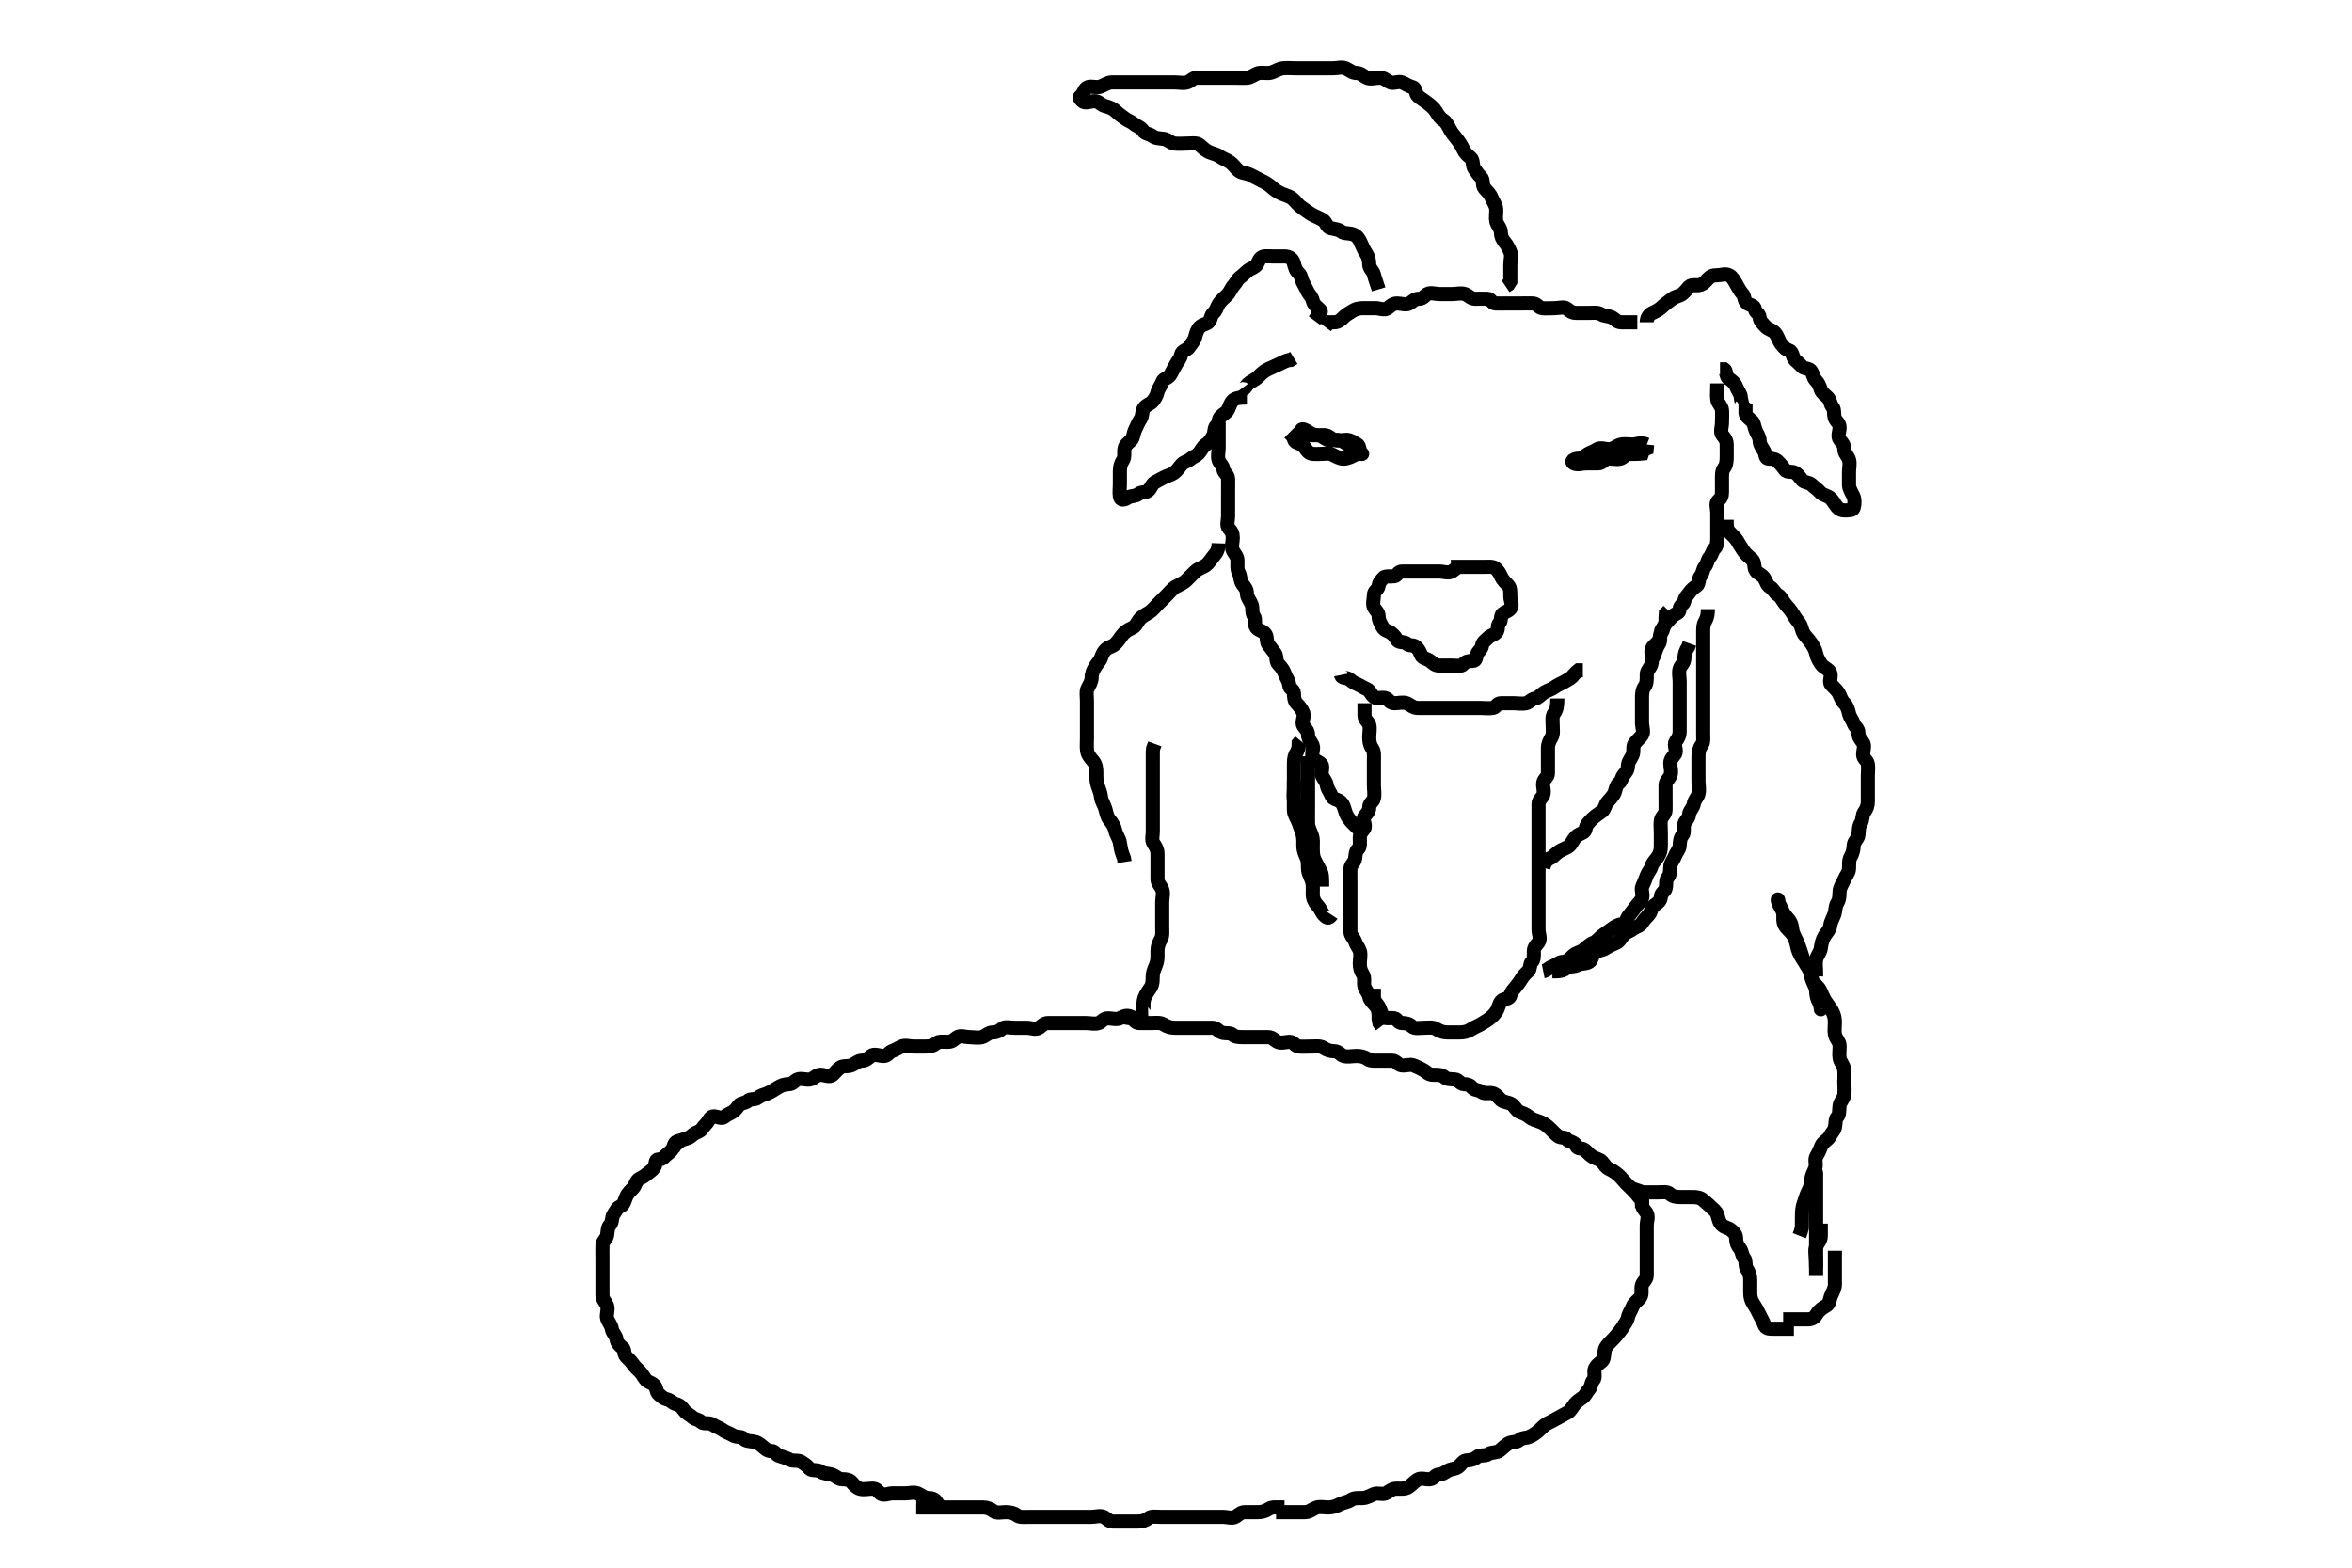 <svg width="500" height="333.333" xmlns="http://www.w3.org/2000/svg" xmlns:svg="http://www.w3.org/2000/svg" xmlns:xlink="http://www.w3.org/1999/xlink">
 <!-- Created with SVG-edit - http://svg-edit.googlecode.com/ -->
 <g display="inline" class="layer">
  <title>Layer 1</title>
  <path t="0,108,165,169,217,224,269,285,296,312,321,345,362,372,380,405,413,425,433,448,464,473,489,500,512,525,532,541,549,553,579,584,600,612,621,629,663,668,689,704,713,757,790,797,833,876,877,945,962,984,996,1005,1021,1046,1064,1080,1105,1115,1139,1156,1173,1180,1195,1201,1216,1232,1242,1242,1263,1279,1284,1300,1310,1321,1330,1347,1353,1369,1380,1389,1396,1413,1421,1437,1440,1440,1465,1481,1488,1500,1509,1522,1532,1532,1557,1564,1580,1584,1600,1612,1630,1637,1653,1664,1668,1684,1705,1713,1729,1753,1764,1773,1805,1825,1842,1865,1881,1885,1909,1925,1945,1963,1979,2001,2013,2045,2052,2073,2141,2197,2233,2256,2269,2300,2308,2316,2331,2336,2347,2353,2369,2380,2389,2405,2429,2457,2473,2497,2549,2565,2594,2677,2695,2704,2713,2713" d="M265.071,84.524C263.424,84.524 262.604,84.649 262.076,85.171C261.58,85.661 261.423,86.315 261.071,87.098C260.797,87.71 259.982,88.058 259.497,88.56C258.94,89.136 259.069,90.095 258.571,90.524C258.069,90.957 258.28,91.999 257.85,92.745C257.418,93.495 257.039,94.104 256.355,94.522C255.65,94.955 255.341,95.861 254.787,96.438C254.248,97.001 253.713,97.071 253.073,97.609C252.442,98.14 251.728,98.161 251.157,98.808C250.616,99.421 250.261,100.063 249.571,100.545C248.886,101.023 248.143,101.142 247.424,101.524C246.811,101.849 246.239,102.127 245.497,102.56C244.805,102.964 244.731,103.817 244.071,104.357C243.503,104.823 242.538,104.564 242.051,105.024C241.469,105.572 240.491,105.36 239.787,105.808C238.976,106.324 238.215,106.471 238.071,105.545C237.934,104.656 238.071,103.819 238.071,102.96C238.071,102.024 238.071,101.098 238.071,100.24C238.071,99.302 238.244,98.563 238.719,97.876C239.205,97.174 238.876,96.149 239.072,95.302C239.253,94.52 239.941,94.137 240.497,93.56C240.978,93.06 240.889,92.235 241.293,91.424C241.645,90.718 241.938,89.873 242.424,89.171C242.928,88.443 242.708,87.612 243.129,86.881C243.596,86.07 244.608,85.928 245.071,85.302C245.537,84.674 245.87,84.221 246.071,83.357C246.254,82.577 246.818,82.061 247.073,81.24C247.31,80.474 248.477,80.417 248.905,79.524C249.222,78.862 249.613,78.175 250.071,77.357C250.463,76.659 250.925,76.29 251.072,75.424C251.216,74.573 252.363,74.458 252.787,73.808C253.247,73.103 253.862,72.521 254.071,71.69C254.271,70.899 254.472,70.126 255.071,69.525C255.672,68.924 256.643,68.953 257.071,68.302C257.555,67.569 257.327,67.142 257.986,66.522C258.595,65.949 258.611,65.411 259.071,64.645C259.483,63.962 260.238,63.357 260.905,62.69C261.497,62.098 261.735,61.251 262.293,60.645C262.855,60.035 263.008,59.427 263.646,58.949C264.356,58.418 264.706,57.99 265.293,57.524C265.904,57.038 266.285,57.099 266.95,56.524C267.499,56.049 267.464,55.332 268.07,54.808C268.606,54.345 269.571,54.524 270.497,54.524C271.424,54.524 272.293,54.522 273.157,54.524C274.076,54.526 274.818,55.07 275.035,55.913C275.277,56.847 275.459,57.539 276.097,58.098C276.686,58.616 276.639,59.523 277.071,60.24C277.449,60.866 277.674,61.461 278.071,62.171C278.401,62.76 278.861,63.048 279.071,63.949C279.217,64.573 279.625,65.015 280.238,65.524C280.88,66.056 281.07,66.438 280.238,66.69L279.905,67.524L279.424,68.167" id="svg_1" stroke-width="3" stroke="#000" fill="none"/>
  <path t="3806,3841,3881,3888,3905,3905,3913,3917,3917,3925,3933,3942,3942,3948,3957,3965,3970" d="M264.071,82.524C264.497,83.098 264.766,82.15 265.355,81.609C266.031,80.988 266.776,80.819 267.471,80.124C268.071,79.524 268.656,78.929 269.471,78.549C270.356,78.137 271.108,77.787 271.871,77.44C272.726,77.051 273.471,76.56 274.367,76.519L275.057,76.098" id="svg_2" stroke-width="3" stroke="#000" fill="none"/>
  <path t="5108,5169,5213,5241,5257,5264,5297,5317,5340,5349,5365,5400,5429,5463,5468,5497,5515,5537,5549,5564,5589,5625,5665,5693,5716,5745,5753,5793,5821,5837,5852,5881,5913,5949,5973,6009,6041,6057,6068,6084,6092,6120,6169,6205,6212,6222,6248,6265,6289,6305,6333,6357,6373,6401,6417,6432,6444,6477,6505,6521,6531,6563,6589,6605,6620,6633,6642,6657,6681,6692,6709,6749,6785,6821,6830,6836,6878,6898,6906,6930,6938,6949,6973,6980,7025" d="M348.071,68.524C346.424,68.524 345.497,68.526 344.646,68.524C343.719,68.522 343.277,67.803 342.719,67.524C341.886,67.107 341.108,67.286 340.355,66.808C339.652,66.36 338.646,66.524 337.787,66.524C336.85,66.524 335.987,66.524 335.07,66.524C334.193,66.524 333.753,66.16 333.071,65.609C332.511,65.156 331.424,65.524 330.497,65.524C329.646,65.524 328.714,65.615 327.85,65.524C327.058,65.44 326.791,64.567 325.905,64.524C325.015,64.481 324.124,64.524 323.238,64.524C322.424,64.524 321.497,64.524 320.571,64.524C319.719,64.524 318.787,64.554 317.905,64.524C317.07,64.495 317.068,63.552 316.193,63.524C315.356,63.496 314.497,63.529 313.571,63.524C312.646,63.518 312.196,62.792 311.424,62.528C310.547,62.229 309.646,62.524 308.719,62.524C307.787,62.524 306.905,62.524 306.035,62.524C305.129,62.524 304.134,62.126 303.424,62.524C302.836,62.853 302.571,63.524 301.646,63.524C300.719,63.524 300.347,64.063 299.719,64.467C298.934,64.971 297.905,64.524 297.014,64.524C296.124,64.524 295.699,64.987 295.035,65.513C294.347,66.059 293.238,65.524 292.424,65.524C291.497,65.524 290.646,65.524 289.719,65.524C288.85,65.524 288.086,65.73 287.424,66.171C286.656,66.683 286.122,66.925 285.571,67.503C285.104,67.994 284.497,68.513 283.646,68.524L282.719,68.528L282.092,69.024L281.719,69.524" id="svg_3" stroke-width="3" stroke="#000" fill="none"/>
  <path t="8006,8125,8147,8169,8177,8177,8196,8201,8214,8220,8231,8237,8252,8269,8273,8296,8305,8320,8357,8381,8401,8417,8434,8457,8468,8529,8597,8657,8665,8681,8697,8717,8740,8748,8764,8779,8784,8800,8810,8834,8845,8853,8870,8885,8901,8933,8937,8937,8946,8952,8965,8974,8997,9004,9020,9032,9041,9048,9073,9081,9092,9109,9120,9126,9133,9148,9157,9169,9180,9200,9210,9216,9231,9237,9264,9280,9280,9297,9337,9344,9365,9389,9405,9425,9442,9457,9478,9497,9501,9517,9538,9547,9565,9571,9585,9605,9637,9637,9664,9668,9696,9732,9757,9909,9936,9944,9965,9969,9989,9998,10037,10041,10057,10073,10097,10105,10118,10125,10148,10165,10170,10201,10226,10230,10268,10277,10286,10305,10329,10365,10381,10413,10433,10449,10464,10517,10524,10541,10569,10577,10600,10610,10630,10647,10669,10681,10698,10704,10713,10730,10757" d="M350.071,68.524C350.071,67.645 350.494,66.887 351.293,66.524C352.118,66.149 352.773,65.794 353.424,65.171C354.111,64.514 354.755,64.126 355.429,63.576C356.131,63.004 357.046,62.967 357.646,62.488C358.352,61.924 358.608,61.431 359.107,60.949C359.684,60.393 360.703,60.843 361.571,60.524C362.188,60.297 362.566,59.855 363.071,59.302C363.609,58.715 364.129,58.524 365.035,58.524C365.905,58.524 366.844,58.094 367.646,58.56C368.339,58.962 368.637,59.624 369.071,60.357C369.496,61.074 369.865,61.89 370.424,62.467C370.934,62.992 370.718,63.955 371.355,64.438C372.105,65.008 372.951,64.883 373.071,65.745C373.181,66.534 373.981,66.585 374.071,67.498C374.157,68.369 374.697,68.707 375.238,69.357C375.812,70.047 376.719,70.089 377.367,70.824C377.951,71.486 378.114,72.407 378.571,73.024C379.126,73.771 379.534,74.271 380.355,74.525C381.121,74.762 380.998,75.947 381.571,76.503C382.022,76.94 382.64,77.436 383.071,77.949C383.507,78.467 384.619,78.259 385.014,78.881C385.519,79.674 385.438,80.317 386.014,80.876C386.54,81.387 386.785,81.995 387.076,82.876C387.312,83.59 388.104,84.054 388.571,84.545C389.122,85.123 389.082,86.014 389.571,86.545C390.072,87.088 389.75,88.086 390.082,88.949C390.348,89.639 391.071,89.949 391.071,90.876C391.071,91.745 390.545,92.805 391.107,93.513C391.651,94.198 392.071,94.581 392.071,95.524C392.071,96.402 392.81,96.907 393.071,97.745C393.329,98.569 393.071,99.524 393.071,100.402C393.071,101.24 393.071,102.171 393.071,103.092C393.071,103.818 393.528,104.574 393.95,105.402C394.303,106.096 394.303,107.13 394.071,107.949C393.888,108.598 392.85,108.534 391.972,108.524C391.05,108.513 390.559,107.911 390.067,107.171C389.625,106.506 389.232,105.844 388.497,105.534C387.713,105.204 387.251,105.058 386.787,104.522C386.263,103.916 385.649,103.596 385.092,103.024C384.657,102.576 383.66,102.679 383.107,102.098C382.654,101.622 382.386,101.028 381.719,100.581C380.996,100.096 379.866,100.538 379.424,99.876C378.911,99.109 378.542,98.767 378.071,98.24C377.572,97.681 376.986,97.524 376.07,97.524C375.193,97.524 375.436,96.709 375.035,95.949C374.639,95.197 374.071,94.581 374.071,93.69C374.071,92.876 373.456,92.181 373.157,91.325C372.879,90.531 372.905,89.919 372.355,89.438C371.645,88.816 371.157,88.522 371.071,87.819L371.071,86.881L370.497,86.524L369.571,86.524" id="svg_4" stroke-width="3" stroke="#000" fill="none"/>
  <path t="11578,11662,11689,11704,11713,11720,11746,11773,11781,11805,11815,11833,11894,11936" d="M370.071,86.524C370.646,86.098 370.122,85.356 370.071,84.467C370.029,83.719 369.397,83.006 369.071,82.171C368.746,81.336 368.113,80.947 367.497,80.488C366.854,80.009 367.071,78.876 366.571,78.524L365.646,78.524" id="svg_5" stroke-width="3" stroke="#000" fill="none"/>
  <path t="12535,12698,12705,12729,12753,12762,12773,12789,12814,12833,12865,12881,12885,12901,12926,12949,12963,12968,13002,13021,13062,13069,13080,13129,13173,13209,13225,13257,13280,13294,13309,13325,13336,13385,13414,13464,13513,13573,13610,13626,13646,13663,13694,13701,13720,13732,13747,13764,13769,13781,13830,13837,13881,13909,13926,13957,13957,13993,14010,14053,14085,14115,14128,14147,14205,14213,14277,14301,14354,14369,14390,14462,14473,14489,14498,14515,14521,14534,14541,14541" d="M365.071,81.524C365.071,83.134 364.955,84.096 365.071,84.949C365.183,85.768 366.01,86.395 366.071,87.171C366.144,88.096 366.071,89.024 366.071,89.876C366.071,90.808 365.618,91.883 366.157,92.522C366.687,93.153 367.071,93.69 367.071,94.545C367.071,95.44 367.071,96.24 367.071,97.171C367.071,98.024 366.997,98.895 366.497,99.549C366.005,100.193 366.071,101.098 366.071,102.024C366.071,102.876 366.071,103.808 366.071,104.69C366.071,105.581 365.845,105.95 365.193,106.524C364.648,107.004 365.071,108.171 365.071,109.024C365.071,109.949 365.071,110.808 365.071,111.745C365.071,112.609 365.071,113.528 365.071,114.402C365.071,115.24 365.019,116.109 364.571,116.545C363.999,117.102 363.934,117.98 363.424,118.519C362.958,119.012 362.953,119.921 362.424,120.519C361.975,121.027 362.012,121.983 361.497,122.513C361.034,122.99 361.271,124.137 360.719,124.524C360.038,125.001 359.577,125.348 359.071,126.098C358.705,126.643 358.2,126.959 358.071,127.808C357.959,128.549 357.072,128.609 357.071,129.503C357.071,130.402 356.265,130.4 355.646,130.949C354.944,131.572 354.789,131.907 354.129,132.528C353.491,133.129 353.737,133.815 353.193,134.524C352.68,135.192 353.153,136.222 352.646,136.949C352.147,137.666 351.986,138.41 351.646,139.338L351.355,139.954" id="svg_6" stroke-width="3" stroke="#000" fill="none"/>
  <path t="15559,15669,15724,15737,15748,15768,15780,15785,15797,15814,15821,15847,15852,15857,15865,15890,15897,15906,15926,15949,15956,15974,15981,15997,16001,16016,16033,16042,16069,16077,16084,16101,16123,16132,16147,16153,16166,16188,16214,16223,16241,16249,16297,16317,16333,16349,16357,16369,16410,16431,16453,16461,16485,16498,16514,16521,16537,16572,16625,16665,16673,16684,16694,16717,16733,16741,16747,16765,16780,16785,16793,16801,16814,16822,16832,16849,16853,16864,16869" d="M328.071,184.524C328.571,182.524 329.568,182.62 330.076,182.171C330.674,181.642 331.251,181.063 332.071,180.69C332.845,180.339 333.628,180.06 334.072,179.302C334.478,178.61 334.798,177.985 335.429,177.581C336.22,177.073 336.926,177.087 337.073,176.238C337.236,175.296 337.905,174.69 338.497,174.098C339.157,173.438 339.834,173.072 340.571,172.503C341.204,172.015 341.189,171.127 341.719,170.528C342.168,170.02 342.637,169.55 343.067,168.876C343.494,168.206 343.425,167.111 344.129,166.528C344.811,165.963 344.634,165.467 345.157,164.808C345.702,164.121 346.071,163.722 346.071,162.881C346.071,161.949 346.711,161.364 347.061,160.534C347.406,159.715 347.011,158.768 347.497,158.098C348.011,157.39 348.643,156.953 349.071,156.302C349.529,155.609 349.071,154.56 349.071,153.69C349.071,152.808 349.071,151.913 349.071,151.045C349.071,150.171 349.071,149.24 349.071,148.302C349.071,147.471 349.14,146.618 349.646,145.949C350.145,145.29 350.071,144.302 350.071,143.424C350.072,142.522 350.852,142.03 351.071,141.171C351.287,140.329 351.071,139.424 351.071,138.498C351.072,137.609 351.745,137.243 352.293,136.645C352.878,136.007 352.897,135.309 353.071,134.357C353.216,133.569 354.035,133.098 354.071,132.238L354.071,131.325L354.129,130.471L354.719,129.876" id="svg_7" stroke-width="3" stroke="#000" fill="none"/>
  <path t="18237,18321,18333,18358,18374,18389,18401,18433,18450,18463,18478,18485,18510,18530,18530,18553,18580,18597,18605,18630,18637,18657,18665,18690,18698,18725,18740,18765,18769,18794,18825,18833,18837,18853,18877,18905,18922,18932,18966,18973,18989,19013,19021,19026,19041,19065,19081,19102,19109,19133,19141,19169,19177,19197,19210,19222,19231,19264,19275,19289,19299,19307,19321,19350,19366,19398,19402,19433,19465,19486,19493,19501,19524,19554,19569,19581,19585,19590,19590,19615,19637,19654,19665,19674,19682,19705,19714,19741,19758,19774,19785,19794,19801,19818,19841,19864,19869,19902,19932,19947,19965,19976,19981,20005,20021,20032,20042,20057,20065,20089,20109,20120,20142,20157,20164,20164,20178,20194" d="M289.071,176.524C288.092,175.503 287.603,175.161 287.071,174.488C286.509,173.776 286.323,173.489 286.071,172.808C285.785,172.032 285.683,171.166 285.035,170.534C284.405,169.92 283.365,170.013 283.071,169.24C282.752,168.4 282.216,167.845 282.071,167.024C281.911,166.112 281.449,165.738 281.092,165.024C280.709,164.257 281.382,163.068 280.905,162.524C280.377,161.922 279.576,161.838 279.129,161.171C278.644,160.448 279.387,159.288 279.051,158.503C278.742,157.783 278.072,157.171 278.071,156.238C278.071,155.325 277.5,154.953 277.071,154.302C276.596,153.581 277.381,152.447 277.07,151.608C276.804,150.888 276.202,150.137 275.646,149.56C275.165,149.06 275.089,148.302 275.071,147.424C275.053,146.534 274.1,146.525 274.071,145.69C274.044,144.877 273.474,144.174 273.157,143.325C272.861,142.532 272.424,141.876 271.787,141.24C271.157,140.609 271.543,139.645 271.014,138.876C270.531,138.174 270.132,137.768 269.646,137.098C269.132,136.39 269.485,135.311 268.905,134.69C268.318,134.064 267.563,134.077 267.071,133.438C266.52,132.722 267.049,131.663 266.571,131.024C266.046,130.321 266.375,129.294 266.051,128.503C265.744,127.754 265.082,127.045 265.071,126.171C265.061,125.303 264.642,124.876 264.157,124.238C263.6,123.507 263.742,122.497 263.355,121.809C262.946,121.081 263.072,120.098 263.071,119.24C263.071,118.302 262.461,117.789 262.107,117.098C261.683,116.268 262.071,115.325 262.071,114.357C262.071,113.488 261.825,112.984 261.238,112.357C260.657,111.737 261.071,110.645 261.071,109.808C261.071,108.876 261.071,108.003 261.071,107.134C261.071,106.171 261.071,105.302 261.071,104.438C261.071,103.524 261.097,102.645 261.071,101.808C261.043,100.875 260.155,100.538 260.071,99.808C259.973,98.955 259.34,98.63 259.076,97.876C258.769,97.001 259.071,96.088 259.071,95.228C259.071,94.24 259.071,93.357 259.071,92.524L259.071,91.724L259.071,90.69L259.071,89.876" id="svg_8" stroke-width="3" stroke="#000" fill="none"/>
  <path t="21178,21246,21269,21277,21285,21294,21298,21314,21332,21338,21348,21353,21388,21405,21422,21501,21517,21535,21541,21553,21565,21578,21585,21594,21601,21610,21621,21647,21653,21664,21689,21704,21741,21749,21842,21866,21870,21870,21885,21894,21910,21917,21926,21933,21948,21969,21978,22006,22013,22032,22037,22058,22074,22081,22116,22122,22125" d="M288.071,95.524C286.497,94.524 285.818,93.979 284.971,93.645C284.126,93.313 283.206,93.759 282.355,93.524C281.558,93.303 280.905,92.524 280.071,92.524C279.155,92.524 278.64,92.156 277.85,91.645C277.141,91.187 276.331,91.112 276.905,91.69C277.504,92.294 277.95,92.524 278.787,92.524C279.682,92.524 280.551,92.521 281.507,92.524C282.367,92.526 282.878,93.195 283.592,93.503C284.473,93.882 285.425,93.474 286.355,93.524C287.159,93.567 287.85,94.105 288.571,94.524C289.139,94.854 288.879,96.105 289.571,96.503C289.7,96.577 288.724,96.363 287.972,96.745C287.268,97.103 286.461,97.526 285.592,97.524C284.714,97.522 284.013,97.023 283.193,96.645C282.424,96.292 281.497,96.524 280.551,96.524C279.682,96.524 278.683,96.656 278.107,96.098C277.606,95.614 277.276,94.804 276.719,94.524C275.886,94.106 275.107,94.098 275.07,93.24L274.646,92.549L274.092,92.003" id="svg_9" stroke-width="3" stroke="#000" fill="none"/>
  <path t="23091,23209,23217,23233,23249,23258,23269,23281,23285,23301,23317,23332,23348,23365,23369,23406,23413,23481,23549,23602,23798,23805,23834,23849,23865,23881,23894,23901,23910,23926,23933,23949,23964,23969,23985,23994,24017,24046,24063,24069,24090,24105,24120" d="M350.071,94.524C348.646,93.949 347.987,94.523 347.071,94.524C346.193,94.524 345.328,94.337 344.461,94.56C343.618,94.777 342.987,95.523 342.071,95.524C341.193,95.524 340.193,95.052 339.424,95.581C338.722,96.064 338.239,96.127 337.497,96.56C336.804,96.963 336.424,97.524 335.571,97.524C334.646,97.524 333.804,98.085 334.497,98.488C335.299,98.954 336.293,98.524 337.238,98.524C338.107,98.524 338.988,98.548 339.776,98.524C340.716,98.495 341.057,97.608 341.787,97.524C342.64,97.426 343.621,97.747 344.461,97.524C345.146,97.341 345.571,96.534 346.424,96.524C347.355,96.512 348.238,96.524 349.07,96.438L349.355,95.609L350.071,95.357L350.157,94.525" id="svg_10" stroke-width="3" stroke="#000" fill="none"/>
  <path t="25394,25470,25481,25516,25542,25565,25573,25590,25618,25642,25658,25694,25701,25731,25778,25813,25834,25890,25986,26002,26054,26069,26102,26174,26213,26242,26265,26318,26334,26378,26394,26462,26490,26537,26567,26573,26618,26642,26686,26693,26753,26770,26813,26835,26849,26865,26898,26942,26958,26990,27010,27054,27070,27085,27120,27149,27222,27237,27257,27298,27309,27350,27378,27393,27445,27498,27530,27562,27584,27597,27657,27665,27693,27725,27754,27810,27821,27864,27869,27882,27922,27937,27949,28002,28026,28050,28070,28086,28109,28130,28138,28153,28194,28199,28221,28258,28306,28313,28326,28334,28357,28367,28385,28393,28417,28425,28442,28453,28469,28478,28486,28501,28509,28538" d="M314.071,120.524C312.424,120.524 311.497,120.524 310.646,120.524C309.719,120.524 309.387,121.021 308.719,121.467C307.943,121.985 306.905,121.524 306.014,121.524C305.129,121.524 304.238,121.524 303.424,121.524C302.497,121.524 301.571,121.524 300.719,121.524C299.787,121.524 298.905,121.524 298.014,121.524C297.129,121.524 297.087,122.44 296.424,122.524C295.504,122.64 294.459,122.403 294.071,122.876C293.624,123.424 293.188,123.698 293.071,124.581C292.96,125.424 292.071,125.609 292.071,126.513C292.071,127.402 291.72,128.315 292.071,129.098C292.345,129.71 293.069,130.171 293.071,131.024C293.074,131.949 293.499,132.59 293.95,133.402C294.333,134.092 295.091,134.133 295.719,134.581C296.446,135.1 296.674,135.633 297.071,136.171C297.472,136.713 298.628,136.368 299.071,136.876C299.536,137.409 300.537,137.012 301.071,137.581C301.693,138.242 301.82,138.559 302.071,139.24C302.358,140.016 303.422,140.036 304.071,140.56C304.75,141.107 305.129,141.524 306.035,141.524C306.905,141.524 307.719,141.524 308.646,141.524C309.571,141.524 310.62,141.784 311.071,141.24C311.541,140.674 312.129,140.524 313.035,140.524C313.905,140.524 313.711,139.729 314.071,138.949C314.347,138.353 314.943,138.089 315.071,137.24C315.183,136.499 315.802,136.187 316.355,135.609C316.895,135.047 317.418,135.135 318.051,134.503C318.683,133.871 318.186,132.988 318.719,132.524C319.227,132.081 318.916,130.967 319.424,130.524C319.957,130.059 320.509,130.059 321.07,129.438C321.68,128.763 321.071,127.645 321.071,126.808C321.071,125.949 321.109,124.99 320.646,124.513C320.131,123.983 319.455,123.352 319.107,122.56C318.758,121.763 318.489,121.426 318.035,120.949C317.483,120.369 316.461,120.524 315.507,120.524C314.646,120.524 313.719,120.524 312.85,120.524C311.972,120.524 311.046,120.524 310.155,120.524L309.355,120.524L308.424,120.524" id="svg_11" stroke-width="3" stroke="#000" fill="none"/>
  <path t="29907,29973,30013,30025,30041,30049,30065,30089,30093,30122,30133,30141,30149,30162,30178,30217,30237,30261,30277,30298,30329,30337,30342,30357,30381,30405,30417,30437,30450,30457,30477,30502,30517,30547,30585,30615,30633,30648,30689,30741,30793,30817,30854,30885,30893,30929,30947,30953,30989,31022,31058,31073,31089,31099,31126,31142,31155,31163,31166,31169,31194,31206,31217,31218,31233,31249,31254,31261,31277,31289" d="M285.071,143.524C285.238,144.357 286.323,143.926 286.986,144.525C287.607,145.086 287.862,145.173 288.646,145.524C289.258,145.798 289.781,146.203 290.571,146.524C291.241,146.795 291.463,147.733 292.155,148.24C292.864,148.759 293.892,148.095 294.719,148.524C295.262,148.805 295.497,149.524 296.424,149.524C297.293,149.524 298.302,149.223 299.071,149.545C299.808,149.852 300.424,150.524 301.355,150.524C302.293,150.524 303.129,150.524 304.046,150.524C304.905,150.524 305.787,150.524 306.646,150.524C307.571,150.524 308.424,150.524 309.355,150.524C310.293,150.524 311.129,150.524 312.046,150.524C312.905,150.524 313.787,150.524 314.646,150.524C315.571,150.524 316.435,150.663 317.355,150.524C318.096,150.412 318.157,149.524 319.076,149.524C319.95,149.523 320.787,149.524 321.719,149.524C322.571,149.524 323.516,149.714 324.424,149.524C325.117,149.379 325.438,148.691 326.355,148.524C327.093,148.389 327.496,147.711 328.27,147.24C328.987,146.803 329.775,146.613 330.497,146.098C331.187,145.607 332.023,145.284 332.714,144.876C333.454,144.441 334.076,144.171 334.497,143.549L335.061,142.949L335.571,142.524L336.497,142.524" id="svg_12" stroke-width="3" stroke="#000" fill="none"/>
  <path t="32226,32313,32345,32353,32381,32390,32405,32432,32437,32457,32481,32501,32509,32525,32557,32593,32617,32638,32653,32681,32713,32749,32765,32797,32826,32834,32857,32873,32901,32917,32933,32947,32978,32985,32999,33021,33047,33073,33089,33105,33125,33157,33174,33189,33193,33234,33254,33280,33286,33294,33329,33361,33383,33397,33422,33437,33458,33466,33474,33500,33509,33535,33542,33549,33569,33585,33593,33609,33625,33637,33653,33662,33669,33685,33700,33721,33734,33738,33752,33753,33758,33766,33777,33784,33790,33800,33800" d="M290.071,149.524C290.071,150.402 290.06,151.228 290.071,152.167C290.082,153.024 290.888,153.446 291.071,154.098C291.304,154.928 291.071,155.913 291.071,156.808C291.071,157.69 291.227,158.46 291.719,159.171C292.205,159.873 292.071,160.808 292.071,161.745C292.071,162.609 292.071,163.524 292.071,164.402C292.071,165.24 292.071,166.098 292.071,167.024C292.071,167.949 292.283,168.832 292.071,169.745C291.89,170.528 291.071,170.745 291.071,171.69C291.071,172.545 290.569,172.956 290.071,173.581C289.52,174.274 290.487,175.506 290.014,176.171C289.497,176.9 289.071,177.24 289.071,178.098C289.071,179.024 289.227,180.081 288.719,180.524C288.186,180.988 288.188,181.698 288.071,182.581C287.96,183.424 287.1,183.875 287.071,184.745C287.043,185.609 287.071,186.528 287.071,187.325C287.071,188.238 287.071,189.171 287.071,190.024C287.071,190.949 287.071,191.808 287.071,192.745C287.071,193.609 287.071,194.528 287.071,195.325C287.071,196.238 287.067,197.171 287.071,198.024C287.077,198.949 287.803,199.4 288.067,200.171C288.367,201.049 288.803,201.417 289.067,202.171C289.349,202.976 289.071,203.949 289.071,204.876C289.071,205.745 289.277,206.509 289.719,207.171C290.231,207.939 289.819,208.912 290.073,209.808C290.294,210.588 290.922,211.059 291.082,211.924C291.236,212.754 292.068,213.371 292.571,214.045C293.108,214.762 293.071,215.724 293.072,216.624L293.238,217.524L293.719,218.167" id="svg_13" stroke-width="3" stroke="#000" fill="none"/>
  <path t="34950,35061,35089,35097,35120,35131,35149,35173,35189,35206,35216,35235,35257,35267,35285,35309,35334,35348,35353,35377,35394,35405,35422,35434,35453,35466,35473,35499,35515,35534,35557,35582,35590,35601,35617,35641,35669,35685,35701,35717,35731,35746,35762,35782,35798,35821,35831,35858,35897,35909,35917,35933,35950,35978,36009,36017,36037,36062,36077,36094,36106,36124,36137,36154,36173,36189,36205,36221,36249,36265,36283,36290,36290,36326,36333,36369,36409,36431,36454,36461,36499,36505,36565,36565,36617,36633,36649,36686,36709,36718,36761,36770,36813,36847,36854,36866,36906,36957,36982,36993,37042,37070,37070,37094,37109,37132,37161,37205,37214,37233,37288,37310,37325,37342,37369,37393,37469,37485,37522,37530,37553,37567,37574,37589,37600,37606" d="M331.071,148.524C331.071,150.171 330.897,150.961 330.424,151.576C329.877,152.288 330.071,153.24 330.071,154.098C330.071,155.024 330.267,156.032 329.85,156.745C329.414,157.493 329.071,158.171 329.071,159.045C329.071,159.913 329.071,160.876 329.071,161.745C329.071,162.609 329.071,163.524 329.071,164.438C329.071,165.24 328.251,165.527 328.071,166.402C327.905,167.211 328.39,168.144 328.071,169.024C327.845,169.649 327.077,170.098 327.071,170.949C327.066,171.876 327.071,172.808 327.071,173.69C327.071,174.56 327.071,175.325 327.071,176.357C327.071,177.171 327.071,178.098 327.071,178.949C327.071,179.876 327.071,180.808 327.071,181.69C327.071,182.56 327.071,183.44 327.071,184.357C327.071,185.171 327.071,186.098 327.071,186.96C327.071,187.913 327.071,188.808 327.071,189.69C327.071,190.56 327.071,191.325 327.071,192.357C327.071,193.171 327.071,194.098 327.071,194.96C327.071,195.913 327.071,196.808 327.071,197.69C327.071,198.56 327.604,199.61 327.071,200.357C326.674,200.915 326.071,201.402 326.071,202.24C326.071,203.171 326.145,204.097 325.646,204.524C325.134,204.962 325.403,206.018 324.85,206.524C324.263,207.061 323.836,207.478 323.424,208.167C322.982,208.907 322.476,209.497 322.071,210.024C321.699,210.509 321.258,210.828 321.071,211.69C320.891,212.524 319.641,212.258 319.129,212.876C318.59,213.526 318.577,214.348 318.071,215.098C317.705,215.643 317.245,216.103 316.719,216.524C316.184,216.951 315.629,217.27 314.85,217.745C314.111,218.196 313.425,218.396 312.719,218.876C311.974,219.383 311.157,219.524 310.355,219.524C309.424,219.524 308.571,219.524 307.646,219.524C306.719,219.524 306.017,219.215 305.355,218.808C304.586,218.333 303.646,218.524 302.719,218.524C301.787,218.524 300.734,218.794 300.157,218.24C299.595,217.701 298.986,217.524 298.061,217.524C297.193,217.524 297.116,216.669 296.424,216.524C295.59,216.349 294.458,216.723 294.071,216.171C293.595,215.491 293.457,214.604 293.071,213.949C292.732,213.372 292.076,212.876 292.071,212.003L292.071,211.124L292.067,210.228" id="svg_14" stroke-width="3" stroke="#000" fill="none"/>
  <path t="39026,39086,39093,39123,39126,39136,39145,39153,39161,39170,39186,39206,39220,39226,39274,39274,39298,39316,39322,39326,39334,39346,39352,39358,39358,39369,39374,39385,39390,39394,39402,39410,39410,39418,39419,39426,39440,39440,39442,39442,39454,39455,39462,39462,39470,39478,39485,39486,39493,39502,39502,39509,39518,39522,39538,39540,39547,39555,39555,39563,39571,39578,39589,39602,39606,39621,39650,39673,39673,39683,39702,39710,39718,39726,39744,39759,39769,39778,39793,39802,39809,39818,39826,39838,39838,39846,39853,39869,39878,39885,39905,39938,39990,40026,40041,40085,40126,40142,40157,40171,40179,40187,40187,40194,40209,40213,40219,40223,40242,40254,40254,40263,40271,40289,40290,40305,40317,40334,40338,40342,40353,40370,40374,40386,40389,40401,40403,40410,40418,40426,40437,40442,40452,40457,40462,40470,40478,40486,40494,40502,40502,40510,40517,40526,40541,40546,40554,40554,40570,40586,40602,40606,40620,40622,40637,40647,40654,40669,40683,40701,40706,40717,40718,40726,40742,40750,40758,40768,40774,40789,40793,40810,40823,40835,40841,40847,40853,40869,40878,40901,40906,40916,40922,40932,40945,40953,40970,40973,40983,41000,41006,41017,41022,41042,41050,41057,41057,41073,41083,41093,41102,41127,41138,41139,41150,41158,41170,41186,41194,41209,41223,41242,41262,41270,41290,41290,41316,41338,41346,41353,41357,41373,41400,41406,41426,41442,41466,41502,41517,41534,41563,41579,41595,41602,41607,41623,41649,41655,41663,41672,41684" d="M293.071,61.524C292.646,60.088 292.288,59.304 292.071,58.357C291.893,57.576 291.089,57.099 291.071,56.238C291.052,55.325 290.9,54.566 290.424,53.876C289.939,53.173 289.611,52.345 289.238,51.524C288.887,50.75 288.521,50.203 287.777,49.876C286.869,49.478 285.783,49.738 285.155,49.24C284.535,48.746 283.749,48.721 282.873,48.522C282.064,48.339 281.883,47.205 281.27,46.809C280.463,46.289 279.573,46.021 278.873,45.608C278.126,45.168 277.485,44.641 276.771,44.167C275.98,43.641 275.597,42.997 274.871,42.325C274.291,41.787 273.413,41.563 272.587,41.238C271.694,40.887 270.941,40.342 270.376,39.824C269.65,39.157 268.825,38.724 268.071,38.357C267.308,37.986 266.554,37.562 265.767,37.171C264.883,36.732 263.914,36.833 263.241,36.238C262.564,35.64 262.265,35.056 261.507,34.498C260.841,34.008 259.959,33.745 259.241,33.24C258.551,32.755 257.815,32.687 256.971,32.302C256.191,31.947 255.607,31.309 254.987,30.808C254.388,30.323 253.238,30.524 252.461,30.524C251.507,30.524 250.639,30.639 249.719,30.524C248.829,30.412 248.304,29.672 247.429,29.528C246.509,29.377 245.699,29.451 245.046,28.949C244.412,28.463 243.415,28.475 243.019,27.819C242.556,27.054 241.625,26.841 241.071,26.357C240.468,25.831 239.786,25.667 239.124,25.171C238.456,24.67 237.79,24.235 237.27,23.722C236.577,23.039 235.747,22.759 234.85,22.524C234.07,22.319 233.647,21.542 232.719,21.524C231.788,21.506 230.648,22.09 230.071,21.488C229.464,20.853 229.328,20.752 229.719,20.467C230.407,19.963 230.455,18.786 231.293,18.524C232.131,18.262 233.11,18.697 233.871,18.438C234.759,18.137 235.471,17.542 236.371,17.524C237.27,17.506 238.124,17.524 238.958,17.524C239.897,17.524 240.587,17.524 241.661,17.524C242.551,17.524 243.429,17.524 244.367,17.524C245.293,17.524 246.124,17.524 247.023,17.524C247.922,17.524 248.829,17.524 249.646,17.524C250.592,17.524 251.506,17.767 252.367,17.519C253.135,17.299 253.592,16.534 254.471,16.524C255.371,16.513 256.271,16.524 257.171,16.524C258.097,16.524 258.833,16.524 259.886,16.524C260.738,16.524 261.592,16.524 262.471,16.524C263.371,16.524 264.275,16.606 265.171,16.524C266.083,16.44 266.724,15.724 267.571,15.545C268.452,15.359 269.396,15.679 270.241,15.438C270.982,15.228 271.893,14.612 272.71,14.528C273.641,14.433 274.497,14.524 275.429,14.524C276.271,14.524 277.171,14.524 278.097,14.524C278.987,14.524 279.776,14.524 280.714,14.524C281.646,14.524 282.497,14.524 283.429,14.524C284.271,14.524 285.24,14.198 286.071,14.545C286.808,14.852 287.429,15.523 288.371,15.524C289.27,15.524 289.806,16.134 290.497,16.488C291.327,16.913 292.27,16.524 293.238,16.524C294.097,16.524 294.679,17.007 295.357,17.438C296.131,17.931 297.191,17.19 298.046,17.534C298.81,17.842 299.45,18.338 300.27,18.525C301.074,18.708 300.821,19.932 301.497,20.488C302.143,21.02 302.847,21.422 303.507,21.949C304.216,22.515 304.818,22.966 305.293,23.745C305.744,24.484 306.106,25.1 306.787,25.522C307.496,25.962 307.835,26.791 308.293,27.624C308.673,28.315 309.246,28.961 309.719,29.576C310.266,30.289 310.709,30.946 311.072,31.745C311.446,32.57 311.936,32.979 312.646,33.56C313.266,34.067 312.944,35.17 313.424,35.876C313.931,36.621 314.245,37.111 314.787,37.609C315.453,38.22 315.025,39.394 315.571,40.024C316.189,40.736 316.788,41.24 317.071,42.024C317.356,42.809 317.988,43.513 318.071,44.44C318.143,45.237 317.906,46.191 318.092,47.045C318.271,47.868 319.071,48.534 319.071,49.438C319.071,50.24 319.357,50.871 319.905,51.524C320.334,52.036 320.763,52.784 321.071,53.581C321.402,54.437 321.071,55.325 321.071,56.238C321.071,57.098 321.071,57.96 321.071,58.924L321.067,59.819L320.646,60.488L320.071,60.876" id="svg_15" stroke-width="3" stroke="#000" fill="none"/>
  <path t="42690,42809,42818,42835,42842,42852,42869,42869,42870,42879,42885,42894,42901,42909,42917,42925,42933,42945,42954,42962,42970,42978,42986,42994,43005,43018,43022,43038,43040,43045,43057,43068,43084,43090,43100,43135,43142,43142,43142,43166,43174,43185,43194,43202,43210,43225,43242,43246,43254,43270,43286,43302,43309,43338,43338,43354,43383,43390,43417,43435,43442,43451,43457,43483,43490,43501,43510,43526,43542,43551,43570,43578,43587,43617,43626,43638,43646,43654,43670,43690,43722,43738,43746,43765,43783,43790,43806,43817,43826,43842,43850,43858,43874,43878,43893,43902,43910,43926,43935,43935,43946,43954,43970,43978,43986,44002,44006,44016,44022,44038,44046,44054,44070,44074,44074,44084,44090,44101,44123,44124,44134,44135,44137,44142,44151,44151,44158,44168,44174,44186,44190" d="M367.071,110.524C367.071,111.325 366.987,112.296 367.497,112.949C368.07,113.684 368.785,114.127 369.293,114.966C369.702,115.642 370.188,116.466 370.646,117.134C371.192,117.933 371.803,118.375 372.461,118.96C373.154,119.576 372.749,120.678 373.293,121.402C373.775,122.045 374.567,122.211 375.014,122.881C375.536,123.663 375.57,124.375 376.27,124.808C377.082,125.31 377.229,126.082 377.987,126.525C378.662,126.92 378.993,127.841 379.571,128.524C380.075,129.118 380.637,129.676 381.073,130.44C381.453,131.107 381.986,131.869 382.497,132.498C382.977,133.091 382.99,134.028 383.514,134.845C383.86,135.384 384.52,135.944 385.073,136.808C385.51,137.49 385.909,138.116 386.082,138.96C386.267,139.866 386.717,140.588 387.157,141.24C387.682,142.02 388.641,142.197 389.035,142.949C389.467,143.771 388.719,144.92 389.238,145.524C389.759,146.131 390.371,146.584 390.787,147.24C391.235,147.943 391.355,148.808 392.035,149.488C392.646,150.098 392.873,150.831 393.073,151.722C393.253,152.53 393.752,153.007 394.076,153.876C394.355,154.625 395.071,154.881 395.071,155.819C395.071,156.745 395.501,157.172 395.986,157.808C396.524,158.513 396.071,159.524 396.071,160.467C396.071,161.357 396.927,161.574 397.071,162.44C397.201,163.218 397.071,164.167 397.071,165.024C397.071,165.949 397.071,166.876 397.071,167.745C397.071,168.608 397.071,169.534 397.071,170.44C397.071,171.24 396.835,171.979 396.355,172.608C395.804,173.33 396.033,174.331 395.571,175.045C395.087,175.794 395.18,176.752 395.071,177.576C394.96,178.424 394.1,178.88 394.071,179.722C394.039,180.69 393.83,181.474 393.424,182.167C392.985,182.916 393.117,183.82 393.071,184.745C393.029,185.611 392.372,186.246 392.051,187.045C391.735,187.83 391.132,188.617 391.071,189.471C391.008,190.355 391.094,191.169 390.571,192.003C390.12,192.723 390.218,193.658 389.986,194.324C389.678,195.209 389.194,195.932 389.071,196.819C388.941,197.763 388.321,198.256 387.873,199.008C387.376,199.842 387.178,200.771 387.071,201.624C386.957,202.532 386.31,203.061 386.092,204.024C385.893,204.902 386.071,205.824 386.071,206.724L386.071,207.624" id="svg_16" stroke-width="3" stroke="#000" fill="none"/>
  <path t="44868,44949,44961,44977,44986,44986,44994,44994,45002,45010,45010,45017,45017,45022,45022,45034,45034,45038,45038,45047,45054,45062,45062,45070,45078,45083,45089,45100,45106,45126,45138,45142,45234,45242,45251,45259,45269,45270,45270,45278,45278,45286,45294,45294,45294,45302,45302,45310,45318,45318,45318,45326,45335,45335,45338,45338,45345,45354,45354,45362,45370,45378,45386,45400,45406,45417,45434,45439,45454,45458,45467,45474,45486,45490,45500,45506,45522,45522,45526,45534,45543,45553,45567,45567,45586,45594,45594,45618,45626,45641,45646,45661,45686,45694,45702,45717,45733,45739,45754,45763,45770,45785,45790,45802,45802,45806,45806,45816,45822,45834,45838,45838,45842,45851,45851,45858,45870,45870,45874,45874,45886,45890,45890" d="M387.071,214.524C387.071,214.876 387.117,213.927 386.719,213.162C386.286,212.33 386.123,211.698 386.071,210.69C386.027,209.828 385.512,209.168 385.193,208.202C384.976,207.548 384.864,206.536 384.367,205.771C383.886,205.031 383.44,204.372 383.155,203.408C382.933,202.654 382.607,201.714 382.355,201.008C382.018,200.062 381.544,199.314 381.193,198.424C380.932,197.763 381.017,196.822 380.571,196.024C380.127,195.227 379.4,194.717 379.092,194.003C378.713,193.123 378.403,192.689 378.092,192.003C377.734,191.212 378.031,190.882 378.071,191.722C378.114,192.611 378.872,193.182 379.051,194.045C379.246,194.988 378.931,195.764 379.357,196.638C379.732,197.409 380.615,198.013 381.071,198.69C381.504,199.333 381.827,200.116 382.019,201.119C382.193,202.032 382.537,202.878 383.071,203.69C383.495,204.334 383.911,205.014 384.461,205.898C384.94,206.67 384.935,207.563 385.238,208.357C385.55,209.176 386.427,209.621 386.905,210.524C387.248,211.172 387.532,212.047 388.019,212.819C388.462,213.522 388.991,214.135 389.424,214.881C389.88,215.668 390.071,216.471 390.071,217.357C390.071,218.24 389.907,219.154 390.092,220.024C390.271,220.867 391.053,221.498 391.071,222.325C391.091,223.224 390.923,224.136 391.071,225.003C391.215,225.847 391.892,226.389 392.035,227.338C392.176,228.271 392.071,229.134 392.071,230.088C392.071,230.966 392.185,231.826 392.071,232.745C391.96,233.644 391.216,234.202 391.071,235.045C390.925,235.901 391.119,236.922 390.571,237.503C390.112,237.991 390.271,238.831 390.07,239.722C389.889,240.525 389.334,240.882 388.986,241.609C388.602,242.414 387.528,242.778 387.193,243.624C386.868,244.445 386.622,245.07 386.157,245.81C385.686,246.559 386.182,247.558 385.905,248.357C385.623,249.169 385.09,249.923 385.071,250.824C385.053,251.724 384.777,252.578 384.424,253.224C383.94,254.109 383.77,255.001 383.497,255.698C383.133,256.629 383.071,257.524 383.071,258.409C383.071,259.349 383.071,260.04 383.051,261.024L382.787,262.009L382.497,262.734" id="svg_17" stroke-width="3" stroke="#000" fill="none"/>
  <path t="47117,47173,47189,47202,47217,47222,47222,47234,47242,47250,47250,47258,47258,47267,47274,47283,47284,47293,47303,47303,47309,47318,47326,47342,47342,47351,47362,47370,47378,47386,47402,47410,47418,47429,47439,47446,47461,47470,47483,47490,47516,47530,47546,47550,47583,47606,47610,47618,47626,47641,47658,47667,47674,47678,47693,47709,47726,47734,47738,47754,47770,47778,47786,47794,47801,47806,47818,47822,47822,47838,47846,47854,47854,47862,47868,47874,47874,47886,47890,47890,47901,47906,47906,47917,47917,47922,47926,47926,47934,47934,47942,47951,47958,47958,47970,47970" d="M259.071,115.524C259.014,117.171 258.465,117.651 257.986,118.24C257.435,118.917 257.035,119.661 256.367,120.167C255.672,120.693 254.758,120.866 254.071,121.524C253.459,122.111 252.876,122.728 252.271,123.324C251.577,124.008 250.712,124.337 249.972,124.745C249.28,125.126 248.635,125.96 247.971,126.624C247.471,127.124 246.776,127.819 246.124,128.471C245.571,129.024 244.922,129.846 244.27,130.24C243.494,130.708 242.664,131.097 242.157,131.808C241.682,132.474 241.433,133.192 240.635,133.534C239.785,133.899 238.998,134.426 238.497,135.134C237.991,135.849 237.556,136.486 237.061,136.949C236.478,137.494 235.612,137.584 235.082,138.098C234.605,138.562 234.374,139.001 234.067,139.876C233.803,140.63 233.294,140.966 232.85,141.745C232.422,142.497 232.071,143.134 232.071,144.003C232.071,144.949 231.618,145.576 231.193,146.402C230.854,147.062 231.071,148.088 231.071,148.949C231.071,149.876 231.071,150.809 231.071,151.624C231.071,152.549 231.071,153.44 231.071,154.357C231.071,155.134 231.071,156.024 231.071,156.924C231.071,157.819 230.994,158.699 231.092,159.545C231.205,160.516 231.778,161.108 232.424,161.881C233.008,162.579 233.071,163.524 233.071,164.324C233.071,165.224 233.029,166.064 233.355,167.008C233.6,167.716 233.982,168.639 234.071,169.524C234.153,170.324 234.744,171.127 234.987,172.008C235.174,172.682 235.321,173.667 235.873,174.322C236.511,175.08 236.935,175.848 237.071,176.524C237.27,177.507 237.871,178.176 238.061,179.124C238.242,180.027 238.293,180.845 238.646,181.698L238.95,182.502L239.067,183.276" id="svg_18" stroke-width="3" stroke="#000" fill="none"/>
  <path t="49215,49253,49265,49358,49373,49386,49394,49394,49402,49402,49410,49418,49426,49435,49435,49443,49443,49446,49454,49462,49478,49478,49486,49494,49506,49522,49530,49554,49574,49590,49601,49606,49622,49636,49643,49651,49658,49683,49700,49710,49719,49726,49742,49758,49763,49778,49794,49810,49822,49846,49870,49890,49906,49917,49922,49930,49930,49938,49947,49951,49958,49958,49968,49968,49974,49974,49984,49990,49990,50001" d="M244.071,214.524C243.071,214.545 243.071,215.438 243.071,214.808C243.071,213.876 243.025,212.962 243.293,212.202C243.606,211.318 244.242,210.593 244.635,209.934C245.149,209.075 245.004,208.121 245.073,207.322C245.157,206.347 245.59,205.731 245.905,204.69C246.128,203.952 246.071,203.024 246.071,202.124C246.071,201.228 246.369,200.45 246.787,199.722C247.208,198.991 247.071,197.96 247.071,197.098C247.071,196.167 247.071,195.325 247.071,194.357C247.071,193.503 247.071,192.608 247.071,191.819C247.071,190.881 247.407,189.957 247.061,189.098C246.753,188.335 246.074,187.819 246.071,186.96C246.069,186.024 246.071,185.171 246.071,184.238C246.071,183.325 246.071,182.471 246.071,181.576C246.071,180.69 245.755,180.135 245.238,179.357C244.756,178.633 245.071,177.609 245.071,176.808C245.071,175.876 245.071,175.024 245.071,174.098C245.071,173.171 245.071,172.354 245.071,171.503C245.071,170.545 245.071,169.725 245.071,168.824C245.071,167.924 245.071,167.003 245.071,166.038C245.071,165.313 245.071,164.324 245.071,163.545C245.071,162.545 245.071,161.725 245.071,160.767L245.076,159.871L245.129,159.176L245.497,158.17" id="svg_19" stroke-width="3" stroke="#000" fill="none"/>
  <path t="51271,51350,51367,51383,51400,51410,51410,51418,51426,51442,51450,51458,51468,51478,51486,51494,51502,51510,51510,51526,51538,51547,51569,51578,51586,51616,51630,51638,51654,51658,51689,51716,51722,51726,51742,51758,51774,51784,51793,51817,51826,51842,51854,51863,51870,51894,51902,51910,51917,51922,51938,51954,51970,51974,51984,52000,52006,52030,52038,52042,52058,52074,52090,52101,52110,52126,52139,52151,52168,52194,52202,52218,52234,52239,52246,52262,52270,52278,52290,52306,52317,52338,52358,52367,52406,52435,52450,52467,52474,52478,52494,52518,52534,52546,52554,52563,52570,52578,52586,52594,52594" d="M328.071,206.524C328.905,206.357 329.148,205.833 329.986,205.524C330.708,205.257 331.405,204.55 332.221,204.524C333.121,204.495 333.718,203.875 334.355,203.24C335.018,202.58 335.838,202.56 336.551,202.024C337.377,201.401 337.931,200.772 338.682,200.488C339.51,200.174 340.083,199.319 340.714,198.881C341.421,198.39 341.929,198.019 342.571,197.545C343.248,197.045 343.986,196.591 344.787,196.524C345.717,196.446 345.656,195.542 346.129,194.876C346.646,194.148 347.03,193.781 347.497,193.098C348.026,192.324 348.639,191.85 349.035,191.098C349.436,190.338 348.782,189.229 349.129,188.467C349.474,187.707 349.769,187.046 350.076,186.171C350.34,185.417 350.839,185.066 351.073,184.24C351.294,183.46 351.934,182.876 352.424,182.171C352.921,181.455 353.071,180.722 353.071,179.824C353.071,178.96 353.071,178.024 353.071,177.098C353.071,176.238 352.952,175.317 353.071,174.44C353.183,173.623 354.043,173.173 354.071,172.302C354.1,171.424 354.071,170.498 354.071,169.608C354.071,168.69 354.071,167.913 354.071,166.96C354.071,166.098 354.695,165.739 355.051,165.024C355.463,164.195 355.071,163.24 355.071,162.302C355.071,161.44 355.633,160.977 356.071,160.357C356.611,159.596 355.708,158.42 356.238,157.69C356.715,157.035 357.071,156.44 357.071,155.524C357.071,154.645 357.071,153.808 357.071,152.876C357.071,152.003 357.071,151.134 357.071,150.171C357.071,149.302 357.071,148.438 357.071,147.524C357.071,146.645 357.071,145.808 357.071,144.876C357.071,144.024 356.802,143.057 357.076,142.171C357.298,141.454 358.055,141.003 358.071,140.024C358.086,139.124 358.355,138.324 358.905,137.524L359.155,136.809" id="svg_20" stroke-width="3" stroke="#000" fill="none"/>
  <path t="53369,53406,53415,53422,53442,53467,53483,53490,53490,53494,53510,53518,53526,53542,53550,53554,53562,53562,53570,53578,53594,53602,53610,53622,53630,53638,53646,53654,53670,53684,53690,53706,53722,53730,53738,53746,53767,53784,53790,53806,53810,53818,53835,53851,53858,53870,53879,53886,53902,53918,53926,53935,53954,53970,53978,53986,54006,54031,54038,54062,54067,54085,54090,54106,54136,54142,54158,54174,54190,54202,54210,54226,54250,54262,54278,54302,54310,54317,54338,54346,54378,54382,54406,54415,54422,54451,54467,54484,54499,54510,54526,54538,54543,54551,54571,54578,54594,54610,54618,54630,54646,54654,54670,54694,54706,54706,54730,54754,54767,54774,54790,54822,54842" d="M363.071,129.524C363.071,130.524 362.957,131.307 362.497,132.088C362.042,132.86 362.071,133.745 362.071,134.69C362.071,135.524 362.071,136.324 362.071,137.238C362.071,138.134 362.071,139.024 362.071,139.913C362.071,140.881 362.071,141.724 362.071,142.624C362.071,143.524 362.071,144.324 362.071,145.224C362.071,146.167 362.071,147.045 362.071,147.924C362.071,148.819 362.071,149.745 362.071,150.634C362.071,151.524 362.071,152.414 362.071,153.24C362.071,154.171 362.071,155.045 362.071,155.913C362.071,156.876 362.223,157.841 361.719,158.471C361.23,159.083 361.071,159.913 361.071,160.808C361.071,161.69 361.071,162.576 361.071,163.524C361.071,164.357 361.071,165.24 361.071,166.098C361.071,166.96 361.314,167.947 361.07,168.808C360.849,169.588 360.207,170.034 360.071,170.949C359.951,171.766 359.132,172.395 359.071,173.171C358.999,174.096 358.346,174.415 358.082,175.134C357.754,176.029 358.168,177.02 357.719,177.528C357.189,178.127 357.122,178.882 357.071,179.819C357.029,180.613 356.355,181.24 356.071,182.024C355.787,182.808 355.1,183.47 355.071,184.357C355.045,185.171 355.031,186.057 354.571,186.545C354.024,187.126 354.323,188.059 354.071,188.949C353.888,189.598 353.1,189.808 353.071,190.69C353.043,191.578 352.349,192.042 351.646,192.534C350.993,192.992 351.041,193.93 350.497,194.513C350.034,195.008 349.494,195.547 349.073,196.24C348.643,196.947 347.721,197.036 347.071,197.56C346.393,198.107 345.786,198.135 345.193,198.745C344.574,199.381 344.365,200.167 343.507,200.513C342.786,200.804 341.992,201.191 341.355,201.609C340.57,202.126 339.792,201.996 339.082,202.56C338.398,203.103 338.5,204.095 337.85,204.524C337.129,205 336.12,204.763 335.429,205.171C334.689,205.607 333.606,205.345 333.07,205.808C332.464,206.332 331.787,206.524 330.85,206.524L330.014,206.524" id="svg_21" stroke-width="3" stroke="#000" fill="none"/>
  <path t="55986,56039,56046,56062,56071,56078,56078,56086,56086,56090,56100,56101,56106,56106,56123,56123,56124,56130,56130,56139,56139,56146,56147,56152,56152,56158,56168,56174,56174,56185,56201,56206" d="M281.071,188.524C281.071,186.69 281.101,185.86 280.646,185.088C280.185,184.306 279.843,183.559 279.497,182.888C279.078,182.076 279.074,181.176 279.071,180.149C279.069,179.202 279.195,178.483 278.85,177.545C278.545,176.716 278.104,175.873 278.076,175.176C278.035,174.15 278.071,173.202 278.071,172.503C278.071,171.524 278.071,170.734 278.071,169.69C278.071,168.898 278.071,167.871 278.071,167.176C278.071,166.16 278.071,165.219 278.071,164.357C278.071,163.545 278.071,162.545 278.071,161.645L278.071,160.808" id="svg_22" stroke-width="3" stroke="#000" fill="none"/>
  <path t="56966,57010,57078,57086,57101,57118,57123,57123,57130,57138,57139,57146,57146,57154,57154,57162,57168,57168,57174,57174,57185,57191,57191,57203,57207,57207,57214,57214,57222,57226,57236,57236,57242,57242,57252,57271,57271,57284" d="M283.071,194.524C282.424,195.524 281.934,195.068 281.424,194.528C280.958,194.036 280.704,193.176 280.071,192.524C279.498,191.933 279.089,191.114 279.071,190.202C279.055,189.349 279.161,188.392 278.986,187.64C278.76,186.665 278.238,186.032 278.092,185.024C277.975,184.211 278.175,183.3 277.787,182.409C277.464,181.667 277.077,180.888 277.071,179.871C277.068,179.177 277.141,178.128 276.85,177.202C276.63,176.503 276.287,175.515 276.019,174.828C275.684,173.971 275.1,173.221 275.071,172.357C275.044,171.524 275.071,170.545 275.071,169.725C275.071,168.809 275.071,167.956 275.071,167.092L275.071,166.098" id="svg_23" stroke-width="3" stroke="#000" fill="none"/>
  <path t="57659,57730,57739,57739,57746,57754,57762,57770,57778,57778,57786,57786,57795,57801,57807,57815,57822,57831,57831,57838,57846,57858" d="M277.071,176.524C276.238,174.357 276.097,173.523 276.071,172.724C276.043,171.822 275.385,171.101 275.129,170.224C274.875,169.357 275.071,168.357 275.071,167.698C275.071,166.69 275.071,165.828 275.071,164.924C275.071,164.024 275.071,163.124 275.071,162.224C275.072,161.324 275.238,160.524 275.719,159.824L276.051,159.024L276.071,158.045L276.497,157.524" id="svg_24" stroke-width="3" stroke="#000" fill="none"/>
  <path t="62767,62811,62836,62846,62871,62895,62902,62915,62922,62931,62947,62968,62974,62985,63006,63015,63035,63042,63083,63090,63112,63120,63152,63158,63170,63203,63211,63222,63239,63259,63259,63264,63286,63302,63318,63359,63367,63386,63410,63437,63442,63458,63470,63488,63511,63536,63546,63579,63586,63606,63647,63654,63663,63687,63714,63727,63742,63758,63790,63827,63852,63862,63895" d="M349.071,253.524C350.719,253.524 351.646,253.524 352.497,253.524C353.424,253.524 354.437,253.318 355.014,253.876C355.54,254.386 356.27,254.524 357.155,254.524C358.067,254.524 358.95,254.524 359.776,254.524C360.635,254.524 361.493,254.615 362.067,255.171C362.518,255.608 363.161,256.058 363.646,256.56C364.203,257.136 364.826,257.477 365.07,258.24C365.355,259.128 365.394,259.858 366.071,260.488C366.7,261.072 367.275,260.984 367.986,261.525C368.678,262.052 369.061,262.544 369.071,263.325C369.084,264.238 369.357,264.871 369.905,265.524C370.334,266.036 370.263,266.916 370.787,267.522C371.251,268.058 370.908,269.104 371.355,269.808C371.855,270.594 372.071,271.228 372.071,272.167C372.071,273.098 372.071,273.949 372.071,274.876C372.071,275.808 372.277,276.51 372.719,277.171C373.231,277.939 373.601,278.634 373.986,279.44C374.333,280.166 374.749,280.81 375.071,281.69C375.358,282.474 375.987,282.524 376.905,282.524C377.719,282.524 378.646,282.524 379.497,282.524L380.424,282.524L381.355,282.524" id="svg_25" stroke-width="3" stroke="#000" fill="none"/>
  <path t="64110,64138,64138,64143,64154,64158,64170,64179,64195,64211" d="M386.071,269.524C386.071,266.734 385.71,265.929 386.092,265.065C386.442,264.276 387.07,263.722 387.071,262.824L387.071,261.96L387.071,261.024L387.071,260.167" id="svg_26" stroke-width="3" stroke="#000" fill="none"/>
  <path t="64307,64385,64390,64401,64407,64416,64416,64423,64423,64423,64427,64427,64440,64440,64440,64442,64443,64443,64452,64452,64452,64458,64458,64470,64471,64474,64474" d="M386.071,249.524C386.071,249.134 386.071,250.024 386.071,250.924C386.071,251.828 386.071,252.845 386.071,253.545C386.071,254.524 386.071,255.324 386.071,256.124C386.071,257.128 386.071,257.981 386.071,258.945C386.071,259.76 386.071,260.628 386.071,261.524C386.071,262.419 386.071,263.288 386.071,264.357C386.071,265.067 386.071,265.919 386.071,266.924C386.071,267.724 386.071,268.724 386.071,269.524L386.071,270.524L386.071,271.313" id="svg_27" stroke-width="3" stroke="#000" fill="none"/>
  <path t="65730,65827,65852,65868,65874,65895,65911,65936,65947,65954,65979,65995,66006,66022,66047,66063,66074,66107,66132,66151,66169,66186,66194,66220,66235,66253,66262,66270,66286,66311,66319,66322,66347,66371,66385,66390,66401,66422,66432,66446,66475,66482,66503,66536,66553,66575,66611,66627,66639,66654,66700,66714,66730,66763,66774,66802,66827,66835,66858,66891,66895,66911,66937,66943,66954,66970,66994,67004,67022,67031,67063,67070,67085,67106,67130,67153,67153,67171,67174,67191,67210,67226,67237,67242,67271,67278,67286,67310,67320,67332,67338,67363,67387,67394,67406,67430,67446,67454,67474,67493,67499,67516,67526,67540,67553,67570,67575,67594,67611,67621,67639,67642,67656,67670,67678,67694,67703,67711,67722,67738,67754,67763,67770,67774,67786,67790,67803,67803,67807,67822,67832,67832,67838,67842,67853,67859,67871,67871,67875,67886,67891,67891,67902,67903,67911,67920,67920,67927,67938,67942,67953,67954" d="M348.071,251.524C347.719,252.524 348.112,253.057 348.571,253.545C349.119,254.126 349.071,255.024 349.071,255.949C349.071,256.808 349.568,257.209 350.014,257.876C350.533,258.652 350.071,259.69 350.071,260.581C350.071,261.488 350.071,262.357 350.071,263.171C350.071,264.098 350.071,265.024 350.071,265.876C350.071,266.808 350.071,267.69 350.071,268.581C350.071,269.488 350.071,270.357 350.071,271.171C350.071,272.098 349.34,272.417 349.076,273.171C348.769,274.046 349.209,275.035 348.719,275.819C348.254,276.562 347.379,276.93 347.071,277.808C346.805,278.568 346.271,279.182 346.082,280.088C345.89,281.004 345.402,281.447 345.071,282.024C344.656,282.747 344.065,283.409 343.571,284.024C342.989,284.749 342.596,285.027 342.071,285.609C341.459,286.289 341.155,286.679 341.071,287.56C340.988,288.435 340.962,289.127 340.424,289.524C339.882,289.924 339.347,290.353 339.071,290.949C338.711,291.729 339.3,292.913 338.719,293.467C338.209,293.953 338.341,294.861 337.787,295.438C337.248,296.001 337.11,296.696 336.424,297.171C335.722,297.657 335.251,297.99 334.787,298.525C334.263,299.131 333.986,299.922 333.238,300.357C332.508,300.782 331.904,301.053 331.107,301.524C330.385,301.95 329.699,302.271 328.905,302.69C328.218,303.053 327.679,303.716 327.073,304.24C326.537,304.703 325.913,305.175 325.051,305.524C324.327,305.817 323.553,305.675 323.014,306.171C322.357,306.777 321.347,306.511 320.635,306.949C319.864,307.424 319.423,307.953 318.787,308.438C318.083,308.977 317.135,308.679 316.424,309.171C315.722,309.657 314.641,309.258 314.071,309.745C313.461,310.267 312.786,310.479 311.905,310.524C311.069,310.567 310.818,311.11 310.193,311.745C309.628,312.318 309.045,312.224 308.193,312.524C307.441,312.789 306.85,313.491 305.905,313.524C305.074,313.552 304.856,314.463 303.972,314.524C303.072,314.586 302.066,314.158 301.355,314.609C300.618,315.077 300.143,315.678 299.424,316.171C298.72,316.654 297.787,316.524 296.85,316.524C295.972,316.524 295.401,317.07 294.714,317.467C293.983,317.889 292.917,317.341 292.071,317.69C291.287,318.015 290.507,318.518 289.625,318.524C288.75,318.529 287.864,318.442 287.133,318.949C286.473,319.407 285.624,319.43 284.771,319.876C284.019,320.27 283.271,320.523 282.371,320.524C281.435,320.524 280.537,320.292 279.781,320.581C278.884,320.924 278.367,321.522 277.435,321.524C276.587,321.526 275.724,321.524 274.707,321.524C273.871,321.524 272.971,321.524 272.071,321.524L271.271,321.524" id="svg_28" stroke-width="3" stroke="#000" fill="none"/>
  <path t="69055,69191,69231,69252,69259,69286,69290,69302,69337,69354,69371,69387,69395,69421,69439,69447,69462,69479,69507,69532,69547,69575,69599,69618,69626,69642,69669,69686,69711,69726,69747,69763,69787,69794,69802,69822,69847,69869,69884,69890,69906,69927,69953,69969,69974,69995,70018,70043,70050,70079,70095,70111,70139,70154,70178,70199,70223,70231,70243,70258,70286,70302,70319,70343,70359,70378,70387,70395,70420,70430,70454,70463,70471,70479,70499,70515,70531,70539,70546,70571,70583,70591,70606,70622,70627,70637,70642,70653,70659,70670,70675,70687" d="M273.071,320.524C271.424,320.524 270.425,320.387 269.787,320.808C268.985,321.337 268.238,321.524 267.424,321.524C266.497,321.524 265.571,321.524 264.719,321.524C263.787,321.524 263.386,322.019 262.719,322.467C261.996,322.952 260.905,322.524 260.071,322.524C259.157,322.524 258.355,322.524 257.424,322.524C256.571,322.524 255.646,322.524 254.719,322.524C253.85,322.524 252.905,322.524 252.071,322.524C251.157,322.524 250.355,322.524 249.424,322.524C248.571,322.524 247.646,322.524 246.719,322.524C245.85,322.524 244.782,322.308 244.155,322.808C243.538,323.301 242.787,323.524 241.905,323.524C241.014,323.524 240.071,323.524 239.238,323.524C238.355,323.524 237.497,323.526 236.571,323.524C235.719,323.522 235.258,322.798 234.646,322.524C233.862,322.173 232.85,322.524 231.987,322.524C231.07,322.524 230.193,322.524 229.355,322.524C228.424,322.524 227.571,322.524 226.646,322.524C225.787,322.524 224.85,322.524 223.987,322.524C223.071,322.524 222.193,322.524 221.355,322.524C220.424,322.524 219.571,322.524 218.646,322.524C217.787,322.524 216.752,322.678 216.124,322.171C215.52,321.683 214.719,321.524 213.787,321.524C212.905,321.524 211.931,321.828 211.193,321.302C210.489,320.802 209.85,320.524 208.986,320.524C208.071,320.524 207.193,320.524 206.355,320.524C205.424,320.524 204.551,320.524 203.682,320.524C202.787,320.524 201.85,320.524 200.971,320.524C200.071,320.524 199.193,320.524 198.367,320.524C197.471,320.524 196.571,320.524 195.671,320.524L194.771,320.519" id="svg_29" stroke-width="3" stroke="#000" fill="none"/>
  <path t="72203,72255,72262,72307,72331,72368,72382,72410,72430,72444,72454,72470,72479,72495,72520,72530,72554,72579,72587,72591,72606,72639,72646,72682,72691,72726,72738,72758,72771,72804,72810,72846,72863,72871,72898,72939,72971,72985,72991,73027,73068,73087,73105,73126,73143,73170,73203,73210,73239,73271,73282,73299,73315,73331,73359,73386,73399,73403,73427,73467,73495,73511,73520,73555,73587,73594,73606,73622,73648,73658,73674,73691,73734,73767,73786,73794,73804,73855,73862,73903,73910,73931,73947,73963,73971,73986,74034,74054,74091,74098,74136,74171,74178,74227,74239,74254,74270,74280,74290,74306,74316,74347,74369,74374,74390,74406,74437,74453,74458,74470,74495,74510,74537,74563,74579,74595,74615,74631,74654,74687,74698,74707,74731,74753,74791,74820,74827,74837,74879,74919,74923,74979,74986,74999,75039,75075,75083,75127,75142,75187,75227,75263,75279,75288,75305,75314,75338,75347,75374,75383,75415,75443,75470,75482,75494,75510,75543,75595,75639,75671,75722,75775,75807,75812,75827,75868,75895,75903,75927,75927" d="M145.071,242.524C143.238,242.524 143.432,243.319 143.071,244.098C142.796,244.694 142.245,245.103 141.719,245.524C141.185,245.951 140.905,246.522 140.035,246.524C139.129,246.526 139.529,247.539 139.071,248.24C138.685,248.832 138.145,249.097 137.646,249.524C137.134,249.962 136.714,250.263 135.987,250.609C135.182,250.994 135.094,252.044 134.646,252.534C134.108,253.124 133.494,253.607 133.107,254.488C132.758,255.285 132.656,256.175 131.85,256.524C131.119,256.84 130.966,257.472 130.497,258.098C129.965,258.808 130.227,259.935 129.646,260.488C129.17,260.941 129.189,261.753 129.071,262.609C128.96,263.425 128.1,263.875 128.071,264.745C128.04,265.69 128.071,266.56 128.071,267.44C128.071,268.357 128.071,269.171 128.071,270.098C128.071,270.96 128.071,271.819 128.071,272.745C128.071,273.69 128.071,274.56 128.071,275.44C128.071,276.357 128.768,276.803 129.071,277.69C129.36,278.533 128.808,279.567 129.071,280.357C129.335,281.148 129.954,281.753 130.071,282.609C130.183,283.425 130.937,283.884 131.071,284.808C131.178,285.535 131.667,286.06 132.293,286.524C132.922,286.99 132.498,287.739 133.072,288.402C133.622,289.039 133.977,289.227 134.424,289.876C134.967,290.664 135.482,291.106 136.071,291.69C136.64,292.254 136.802,292.861 137.355,293.438C137.895,294.001 138.432,293.89 139.071,294.545C139.696,295.184 139.446,295.976 140.092,296.503C140.785,297.068 141.03,297.365 141.719,297.524C142.623,297.732 143.022,298.371 143.646,298.524C144.545,298.744 144.952,299.243 145.424,299.876C145.987,300.631 146.594,300.773 147.238,301.357C147.867,301.928 148.509,301.731 149.071,302.357C149.518,302.854 150.718,302.396 151.424,302.876C152.169,303.383 152.933,303.546 153.571,304.024C154.274,304.549 155.067,304.728 155.776,305.171C156.561,305.661 157.628,305.368 158.071,305.876C158.536,306.409 159.246,306.407 160.129,306.524C160.972,306.635 161.362,306.949 162.067,307.524C162.726,308.061 163.092,308.524 163.987,308.524C164.787,308.524 164.988,309.339 165.571,309.524C166.453,309.804 167.122,309.981 167.95,310.402C168.644,310.755 169.722,310.39 170.424,310.876C171.164,311.389 171.625,311.667 172.071,312.24C172.506,312.797 173.722,312.39 174.424,312.876C175.164,313.389 175.98,313.3 176.787,313.524C177.585,313.744 178.157,314.524 179.082,314.524C179.95,314.524 180.607,314.638 181.071,315.171C181.514,315.679 181.965,316.255 182.719,316.519C183.543,316.808 184.461,316.524 185.424,316.524C186.293,316.524 186.459,316.882 187.107,317.513C187.738,318.127 188.905,317.524 189.719,317.524C190.646,317.524 191.497,317.524 192.424,317.524C193.355,317.524 194.307,317.208 195.092,317.545C195.812,317.853 196.497,318.524 197.355,318.524C198.293,318.524 199.014,318.876 199.238,319.69L199.776,320.171" id="svg_30" stroke-width="3" stroke="#000" fill="none"/>
  <path t="77517,77679,77714,77723,77755,77783,77799,77831,77836,77870,77895,77920,77953,77987,78003,78019,78031,78063,78091,78123,78139,78175,78208,78212,78237,78243,78258,78279,78295,78320,78336,78355,78387,78407,78414,78422,78439,78454,78474,78507,78523,78536,78559,78575,78603,78620,78636,78653,78679,78718,78730,78746,78754,78783,78799,78806,78822,78839,78859,78891,78898,78908,78921,78942,78958,78979,78987,79020,79038,79055,79071,79087,79099,79114,79156,79176,79191,79207,79236,79268,79283,79294,79311,79327,79353,79379,79387,79404,79411,79423,79455,79474,79483,79490,79523,79553,79553,79591,79603,79611,79652,79671,79688,79719,79738,79772,79778,79823,79847,79875,79891,79899,79970,80011,80027,80108,80123,80175,80183,80235,80291,80298,80327,80353,80379,80411,80423,80455,80463,80500,80507,80516,80523" d="M241.071,216.524C239.497,215.524 238.912,216.164 238.082,216.513C237.263,216.858 236.355,216.514 235.497,216.524C234.571,216.534 234.159,217.339 233.571,217.524C232.689,217.802 231.719,217.524 230.85,217.524C229.905,217.524 229.051,217.524 228.157,217.524C227.355,217.524 226.424,217.524 225.571,217.524C224.646,217.524 223.719,217.524 222.85,217.524C221.905,217.524 221.524,218.085 220.905,218.524C220.204,219.02 219.129,218.524 218.238,218.524C217.424,218.524 216.497,218.524 215.646,218.524C214.719,218.524 213.625,218.207 213.071,218.69C212.468,219.217 211.873,219.524 211.014,219.524C210.092,219.524 209.578,220.304 208.719,220.524C207.877,220.739 206.986,220.524 206.067,220.524C205.193,220.524 204.193,220.052 203.424,220.581C202.722,221.064 202.424,221.524 201.497,221.524C200.646,221.524 199.606,221.345 199.07,221.808C198.464,222.332 197.787,222.524 196.85,222.524C195.972,222.524 195.07,222.524 194.193,222.524C193.355,222.524 192.373,222.165 191.592,222.545C190.862,222.9 190.44,223.204 189.571,223.524C188.955,223.75 188.714,224.524 187.873,224.524C186.905,224.524 185.858,223.97 185.157,224.524C184.579,224.98 184.124,225.524 183.238,225.524C182.424,225.524 181.806,226.217 180.986,226.524C180.153,226.836 179.21,226.546 178.571,227.024C177.868,227.549 177.638,227.947 177.035,228.524C176.377,229.154 175.238,228.508 174.424,228.524C173.496,228.542 173.073,229.344 172.193,229.524C171.372,229.692 170.442,229.209 169.571,229.524C168.946,229.75 168.551,230.513 167.682,230.524C166.719,230.535 166.017,230.832 165.355,231.24C164.586,231.714 163.915,232.169 163.076,232.519C162.261,232.859 161.753,232.887 161.071,233.438C160.511,233.892 159.486,233.576 159.051,234.024C158.494,234.596 157.474,234.505 157.071,235.024C156.696,235.507 156.339,236.085 155.646,236.488C154.844,236.954 154.524,237.023 153.905,237.524C153.229,238.07 151.936,236.97 151.238,237.524C150.662,237.981 150.538,238.564 150.051,239.024C149.469,239.572 149.242,240.248 148.646,240.524C147.804,240.913 147.566,240.998 146.986,241.524C146.301,242.145 145.497,242.098 144.719,242.528L144.071,243.024L143.497,243.549L143.073,244.24" id="svg_31" stroke-width="3" stroke="#000" fill="none"/>
  <path t="81756,81855,81939,81959,81975,82007,82027,82043,82069,82073,82094,82121,82147,82155,82171,82195,82216,82238,82247,82276,82307,82323,82337,82353,82383,82419,82464,82471,82495,82531,82538,82575,82607,82623,82643,82659,82684,82703,82726,82771,82804,82821,82827,82831,82856,82879,82892,82907,82922,82939,82975,83000,83021,83036,83053,83058,83075,83095,83116,83122,83146,83179,83203,83216,83248,83263,83271,83291,83300,83341,83346,83351,83370,83375,83390,83403,83421,83442,83459,83464,83472,83495,83505,83523,83531,83556,83571,83579,83602,83603,83623,83639,83653,83683,83691,83707,83727,83738,83759,83770,83788,83805,83838,83839,83864,83880,83888,83907,83947,83955,83983,84023,84031,84043,84059,84074,84091,84113,84127,84127,84153,84163,84179,84195,84211,84221,84223,84239,84263,84271,84287,84299,84316,84323,84339,84370,84399,84411,84422,84454,84469,84488,84495,84535,84556,84563,84616,84623,84639,84667,84675,84723,84727,84755,84759,84770,84784" d="M239.071,215.524C238.646,216.524 239.59,216.349 240.424,216.524C241.116,216.669 241.293,217.524 242.157,217.524C243.067,217.524 243.873,217.524 244.786,217.524C245.646,217.524 246.651,217.362 247.355,217.808C248.145,218.308 248.905,218.524 249.719,218.524C250.646,218.524 251.507,218.524 252.367,218.524C253.293,218.524 254.238,218.524 255.092,218.524C255.987,218.524 256.905,218.524 257.719,218.524C258.646,218.524 258.911,219.204 259.646,219.513C260.499,219.872 261.469,219.476 262.051,220.024C262.538,220.483 263.355,220.524 264.293,220.524C265.157,220.524 266.067,220.524 266.95,220.524C267.787,220.524 268.646,220.524 269.571,220.524C270.497,220.524 270.85,221.131 271.507,221.488C272.346,221.943 273.356,221.494 274.238,221.524C275.073,221.552 275.286,222.463 276.157,222.524C277.059,222.587 277.95,222.524 278.787,222.524C279.646,222.524 280.652,222.36 281.355,222.808C282.142,223.308 282.787,223.512 283.719,223.524C284.572,223.534 284.993,224.341 285.646,224.524C286.537,224.774 287.424,224.524 288.355,224.524C289.238,224.524 290.017,224.667 290.719,225.171C291.362,225.634 292.367,225.524 293.293,225.524C294.171,225.524 295.046,225.524 295.95,225.524C296.787,225.524 297.072,226.343 297.905,226.524C298.7,226.696 299.708,226.216 300.497,226.534C301.26,226.843 301.904,227.127 302.646,227.56C303.338,227.964 303.682,228.524 304.635,228.524C305.497,228.524 306.464,228.482 307.051,229.024C307.551,229.487 308.222,229.465 309.293,229.524C310.075,229.567 310.352,230.481 311.238,230.524C312.096,230.565 312.525,230.722 313.071,231.357C313.507,231.864 314.476,231.702 315.07,232.24C315.546,232.671 316.633,232.202 317.497,232.534C318.186,232.8 318.568,233.427 319.076,233.876C319.674,234.406 320.579,234.329 321.293,234.745C322.04,235.181 322.351,236.22 323.238,236.524C324.051,236.802 324.504,237.026 325.129,237.524C325.838,238.089 326.582,238.23 327.355,238.524C328.195,238.843 328.771,239.257 329.497,239.949C330.115,240.539 330.518,241.033 331.157,241.524C331.882,242.081 332.625,241.667 333.071,242.24C333.506,242.797 334.747,242.796 335.07,243.608C335.405,244.45 336.18,243.962 336.905,244.524C337.433,244.933 337.718,245.396 338.424,245.876C339.193,246.4 340.067,246.444 340.571,247.024C341.182,247.725 341.366,248.234 342.129,248.581C342.888,248.927 343.568,249.427 344.076,249.876C344.674,250.406 345.024,250.922 345.571,251.503C346.031,251.991 346.514,252.421 347.035,252.949C347.526,253.445 348.051,254.024 348.424,254.528L349.051,255.045L349.071,255.913L349.071,256.876" id="svg_32" stroke-width="3" stroke="#000" fill="none"/>
  <path t="85872,86000,86007,86031,86056,86069,86075,86091,86100,86115,86121,86138,86143,86153,86175,86180,86180,86187,86205,86211,86221,86227,86238,86248,86248,86255,86270" d="M379.071,280.524C379.95,280.524 380.787,280.524 381.646,280.524C382.571,280.524 383.507,280.524 384.367,280.524C385.293,280.524 385.814,280.087 386.238,279.357C386.712,278.542 387.485,278.061 388.27,277.608C388.967,277.206 388.913,276.246 389.293,275.424C389.601,274.756 390.066,273.96 390.071,273.088C390.077,272.124 390.071,271.224 390.071,270.325C390.071,269.471 390.071,268.524 390.071,267.724L390.071,266.881L390.071,265.949" id="svg_33" stroke-width="3" stroke="#000" fill="none"/>
 </g>
</svg>